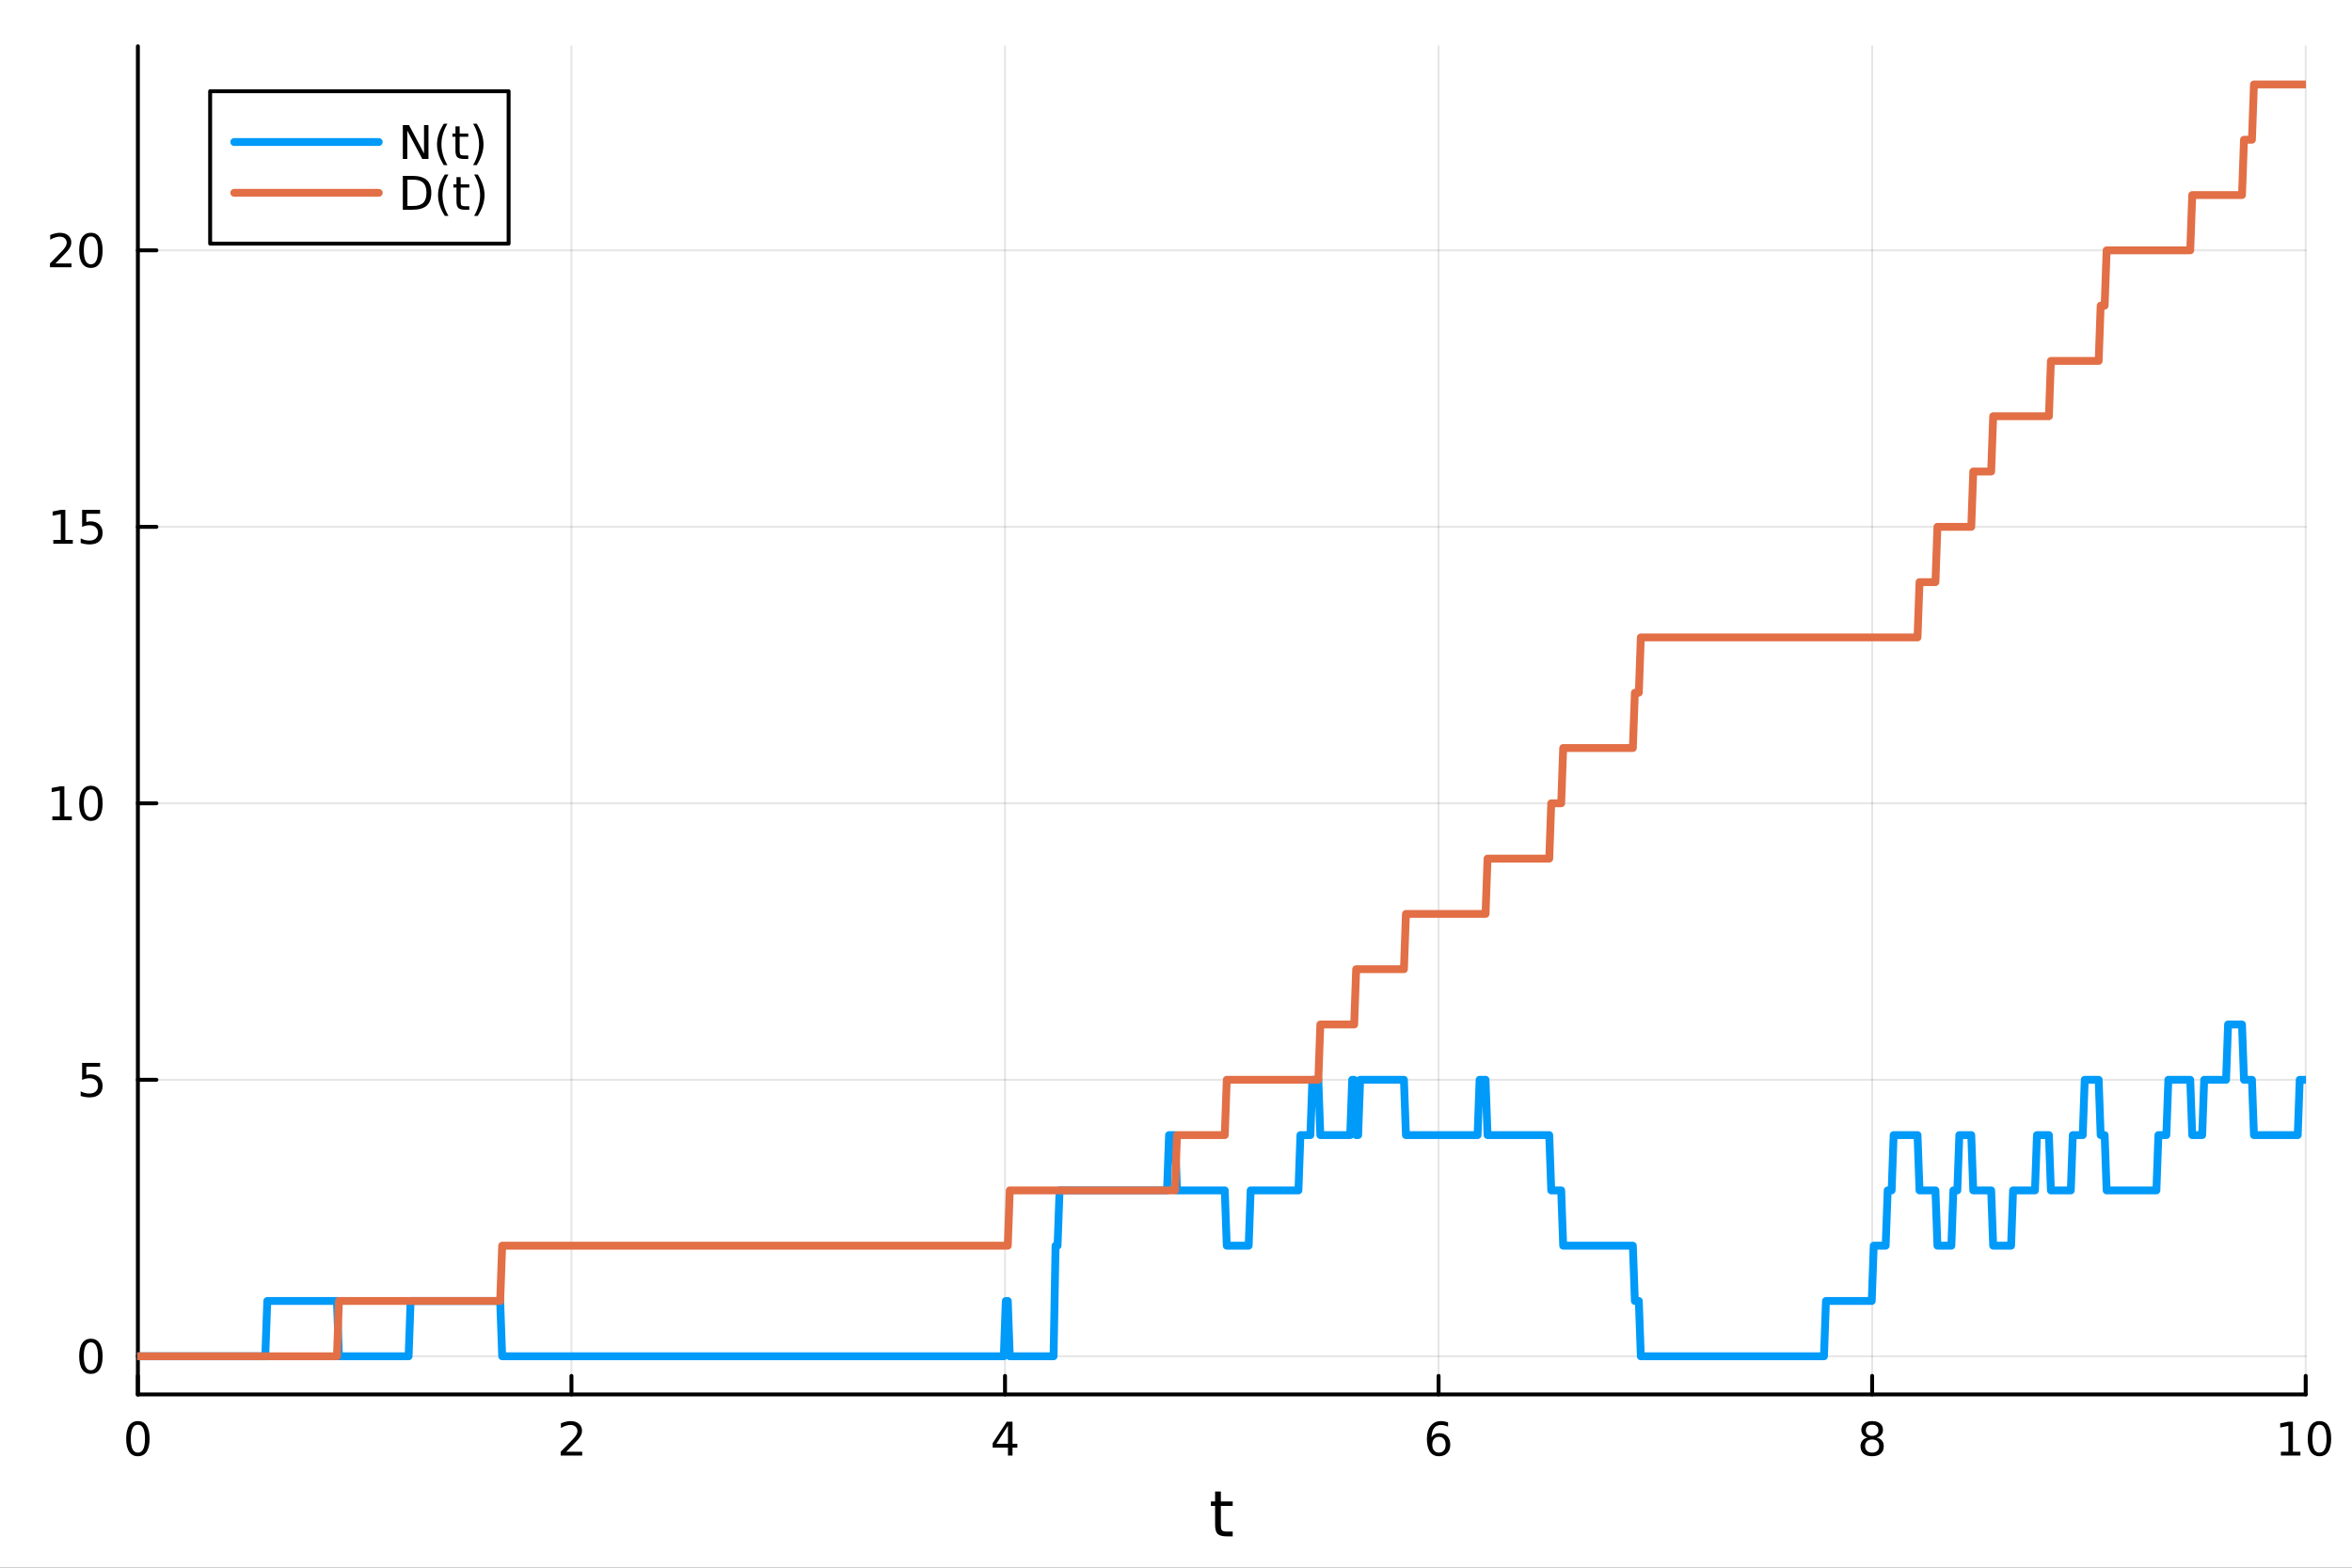 <?xml version="1.0" encoding="utf-8"?>
<svg xmlns="http://www.w3.org/2000/svg" xmlns:xlink="http://www.w3.org/1999/xlink" width="600" height="400" viewBox="0 0 2400 1600">
<rect x="0" y="0" width="2400" height="1600" fill="#333333" stroke="none"/>
<defs>
  <clipPath id="clip580">
    <rect x="0" y="0" width="2400" height="1600"/>
  </clipPath>
</defs>
<path clip-path="url(#clip580)" d="M0 1600 L2400 1600 L2400 0 L0 0  Z" fill="#ffffff" fill-rule="evenodd" fill-opacity="1"/>
<defs>
  <clipPath id="clip581">
    <rect x="480" y="0" width="1681" height="1600"/>
  </clipPath>
</defs>
<path clip-path="url(#clip580)" d="M140.696 1423.18 L2352.76 1423.18 L2352.76 47.244 L140.696 47.244  Z" fill="#ffffff" fill-rule="evenodd" fill-opacity="1"/>
<defs>
  <clipPath id="clip582">
    <rect x="140" y="47" width="2213" height="1377"/>
  </clipPath>
</defs>
<polyline clip-path="url(#clip582)" style="stroke:#000000; stroke-linecap:round; stroke-linejoin:round; stroke-width:2; stroke-opacity:0.1; fill:none" points="140.696,1423.18 140.696,47.244 "/>
<polyline clip-path="url(#clip582)" style="stroke:#000000; stroke-linecap:round; stroke-linejoin:round; stroke-width:2; stroke-opacity:0.1; fill:none" points="583.108,1423.18 583.108,47.244 "/>
<polyline clip-path="url(#clip582)" style="stroke:#000000; stroke-linecap:round; stroke-linejoin:round; stroke-width:2; stroke-opacity:0.1; fill:none" points="1025.52,1423.18 1025.52,47.244 "/>
<polyline clip-path="url(#clip582)" style="stroke:#000000; stroke-linecap:round; stroke-linejoin:round; stroke-width:2; stroke-opacity:0.1; fill:none" points="1467.93,1423.18 1467.93,47.244 "/>
<polyline clip-path="url(#clip582)" style="stroke:#000000; stroke-linecap:round; stroke-linejoin:round; stroke-width:2; stroke-opacity:0.1; fill:none" points="1910.34,1423.18 1910.34,47.244 "/>
<polyline clip-path="url(#clip582)" style="stroke:#000000; stroke-linecap:round; stroke-linejoin:round; stroke-width:2; stroke-opacity:0.1; fill:none" points="2352.76,1423.18 2352.76,47.244 "/>
<polyline clip-path="url(#clip582)" style="stroke:#000000; stroke-linecap:round; stroke-linejoin:round; stroke-width:2; stroke-opacity:0.1; fill:none" points="140.696,1384.24 2352.76,1384.24 "/>
<polyline clip-path="url(#clip582)" style="stroke:#000000; stroke-linecap:round; stroke-linejoin:round; stroke-width:2; stroke-opacity:0.1; fill:none" points="140.696,1102.05 2352.76,1102.05 "/>
<polyline clip-path="url(#clip582)" style="stroke:#000000; stroke-linecap:round; stroke-linejoin:round; stroke-width:2; stroke-opacity:0.1; fill:none" points="140.696,819.868 2352.76,819.868 "/>
<polyline clip-path="url(#clip582)" style="stroke:#000000; stroke-linecap:round; stroke-linejoin:round; stroke-width:2; stroke-opacity:0.1; fill:none" points="140.696,537.682 2352.76,537.682 "/>
<polyline clip-path="url(#clip582)" style="stroke:#000000; stroke-linecap:round; stroke-linejoin:round; stroke-width:2; stroke-opacity:0.1; fill:none" points="140.696,255.497 2352.76,255.497 "/>
<polyline clip-path="url(#clip580)" style="stroke:#000000; stroke-linecap:round; stroke-linejoin:round; stroke-width:4; stroke-opacity:1; fill:none" points="140.696,1423.18 2352.76,1423.18 "/>
<polyline clip-path="url(#clip580)" style="stroke:#000000; stroke-linecap:round; stroke-linejoin:round; stroke-width:4; stroke-opacity:1; fill:none" points="140.696,1423.18 140.696,1404.28 "/>
<polyline clip-path="url(#clip580)" style="stroke:#000000; stroke-linecap:round; stroke-linejoin:round; stroke-width:4; stroke-opacity:1; fill:none" points="583.108,1423.18 583.108,1404.28 "/>
<polyline clip-path="url(#clip580)" style="stroke:#000000; stroke-linecap:round; stroke-linejoin:round; stroke-width:4; stroke-opacity:1; fill:none" points="1025.52,1423.18 1025.52,1404.28 "/>
<polyline clip-path="url(#clip580)" style="stroke:#000000; stroke-linecap:round; stroke-linejoin:round; stroke-width:4; stroke-opacity:1; fill:none" points="1467.93,1423.18 1467.93,1404.28 "/>
<polyline clip-path="url(#clip580)" style="stroke:#000000; stroke-linecap:round; stroke-linejoin:round; stroke-width:4; stroke-opacity:1; fill:none" points="1910.34,1423.18 1910.34,1404.28 "/>
<polyline clip-path="url(#clip580)" style="stroke:#000000; stroke-linecap:round; stroke-linejoin:round; stroke-width:4; stroke-opacity:1; fill:none" points="2352.76,1423.18 2352.76,1404.28 "/>
<path clip-path="url(#clip580)" d="M140.696 1454.1 Q137.084 1454.1 135.256 1457.66 Q133.45 1461.2 133.45 1468.33 Q133.45 1475.44 135.256 1479.01 Q137.084 1482.55 140.696 1482.55 Q144.33 1482.55 146.135 1479.01 Q147.964 1475.44 147.964 1468.33 Q147.964 1461.2 146.135 1457.66 Q144.33 1454.1 140.696 1454.1 M140.696 1450.39 Q146.506 1450.39 149.561 1455 Q152.64 1459.58 152.64 1468.33 Q152.64 1477.06 149.561 1481.67 Q146.506 1486.25 140.696 1486.25 Q134.885 1486.25 131.807 1481.67 Q128.751 1477.06 128.751 1468.33 Q128.751 1459.58 131.807 1455 Q134.885 1450.39 140.696 1450.39 Z" fill="#000000" fill-rule="nonzero" fill-opacity="1" /><path clip-path="url(#clip580)" d="M577.76 1481.64 L594.08 1481.64 L594.08 1485.58 L572.135 1485.58 L572.135 1481.64 Q574.797 1478.89 579.381 1474.26 Q583.987 1469.61 585.168 1468.27 Q587.413 1465.74 588.293 1464.01 Q589.196 1462.25 589.196 1460.56 Q589.196 1457.8 587.251 1456.07 Q585.33 1454.33 582.228 1454.33 Q580.029 1454.33 577.575 1455.09 Q575.145 1455.86 572.367 1457.41 L572.367 1452.69 Q575.191 1451.55 577.645 1450.97 Q580.098 1450.39 582.135 1450.39 Q587.506 1450.39 590.7 1453.08 Q593.895 1455.77 593.895 1460.26 Q593.895 1462.39 593.084 1464.31 Q592.297 1466.2 590.191 1468.8 Q589.612 1469.47 586.51 1472.69 Q583.409 1475.88 577.76 1481.64 Z" fill="#000000" fill-rule="nonzero" fill-opacity="1" /><path clip-path="url(#clip580)" d="M1028.53 1455.09 L1016.72 1473.54 L1028.53 1473.54 L1028.53 1455.09 M1027.3 1451.02 L1033.18 1451.02 L1033.18 1473.54 L1038.11 1473.54 L1038.11 1477.43 L1033.18 1477.43 L1033.18 1485.58 L1028.53 1485.58 L1028.53 1477.43 L1012.93 1477.43 L1012.93 1472.92 L1027.3 1451.02 Z" fill="#000000" fill-rule="nonzero" fill-opacity="1" /><path clip-path="url(#clip580)" d="M1468.34 1466.44 Q1465.19 1466.44 1463.34 1468.59 Q1461.51 1470.74 1461.51 1474.49 Q1461.51 1478.22 1463.34 1480.39 Q1465.19 1482.55 1468.34 1482.55 Q1471.48 1482.55 1473.31 1480.39 Q1475.17 1478.22 1475.17 1474.49 Q1475.17 1470.74 1473.31 1468.59 Q1471.48 1466.44 1468.34 1466.44 M1477.62 1451.78 L1477.62 1456.04 Q1475.86 1455.21 1474.05 1454.77 Q1472.27 1454.33 1470.51 1454.33 Q1465.88 1454.33 1463.43 1457.45 Q1461 1460.58 1460.65 1466.9 Q1462.02 1464.89 1464.08 1463.82 Q1466.14 1462.73 1468.61 1462.73 Q1473.82 1462.73 1476.83 1465.9 Q1479.86 1469.05 1479.86 1474.49 Q1479.86 1479.82 1476.72 1483.03 Q1473.57 1486.25 1468.34 1486.25 Q1462.34 1486.25 1459.17 1481.67 Q1456 1477.06 1456 1468.33 Q1456 1460.14 1459.89 1455.28 Q1463.78 1450.39 1470.33 1450.39 Q1472.09 1450.39 1473.87 1450.74 Q1475.67 1451.09 1477.62 1451.78 Z" fill="#000000" fill-rule="nonzero" fill-opacity="1" /><path clip-path="url(#clip580)" d="M1910.34 1469.17 Q1907.01 1469.17 1905.09 1470.95 Q1903.19 1472.73 1903.19 1475.86 Q1903.19 1478.98 1905.09 1480.77 Q1907.01 1482.55 1910.34 1482.55 Q1913.68 1482.55 1915.6 1480.77 Q1917.52 1478.96 1917.52 1475.86 Q1917.52 1472.73 1915.6 1470.95 Q1913.7 1469.17 1910.34 1469.17 M1905.67 1467.18 Q1902.66 1466.44 1900.97 1464.38 Q1899.3 1462.32 1899.3 1459.35 Q1899.3 1455.21 1902.24 1452.8 Q1905.2 1450.39 1910.34 1450.39 Q1915.51 1450.39 1918.45 1452.8 Q1921.39 1455.21 1921.39 1459.35 Q1921.39 1462.32 1919.7 1464.38 Q1918.03 1466.44 1915.04 1467.18 Q1918.42 1467.96 1920.3 1470.26 Q1922.2 1472.55 1922.2 1475.86 Q1922.2 1480.88 1919.12 1483.57 Q1916.06 1486.25 1910.34 1486.25 Q1904.63 1486.25 1901.55 1483.57 Q1898.49 1480.88 1898.49 1475.86 Q1898.49 1472.55 1900.39 1470.26 Q1902.29 1467.96 1905.67 1467.18 M1903.95 1459.79 Q1903.95 1462.48 1905.62 1463.98 Q1907.31 1465.49 1910.34 1465.49 Q1913.35 1465.49 1915.04 1463.98 Q1916.76 1462.48 1916.76 1459.79 Q1916.76 1457.11 1915.04 1455.6 Q1913.35 1454.1 1910.34 1454.1 Q1907.31 1454.1 1905.62 1455.6 Q1903.95 1457.11 1903.95 1459.79 Z" fill="#000000" fill-rule="nonzero" fill-opacity="1" /><path clip-path="url(#clip580)" d="M2327.44 1481.64 L2335.08 1481.64 L2335.08 1455.28 L2326.77 1456.95 L2326.77 1452.69 L2335.04 1451.02 L2339.71 1451.02 L2339.71 1481.64 L2347.35 1481.64 L2347.35 1485.58 L2327.44 1485.58 L2327.44 1481.64 Z" fill="#000000" fill-rule="nonzero" fill-opacity="1" /><path clip-path="url(#clip580)" d="M2366.8 1454.1 Q2363.18 1454.1 2361.36 1457.66 Q2359.55 1461.2 2359.55 1468.33 Q2359.55 1475.44 2361.36 1479.01 Q2363.18 1482.55 2366.8 1482.55 Q2370.43 1482.55 2372.23 1479.01 Q2374.06 1475.44 2374.06 1468.33 Q2374.06 1461.2 2372.23 1457.66 Q2370.43 1454.1 2366.8 1454.1 M2366.8 1450.39 Q2372.61 1450.39 2375.66 1455 Q2378.74 1459.58 2378.74 1468.33 Q2378.74 1477.06 2375.66 1481.67 Q2372.61 1486.25 2366.8 1486.25 Q2360.99 1486.25 2357.91 1481.67 Q2354.85 1477.06 2354.85 1468.33 Q2354.85 1459.58 2357.91 1455 Q2360.99 1450.39 2366.8 1450.39 Z" fill="#000000" fill-rule="nonzero" fill-opacity="1" /><path clip-path="url(#clip580)" d="M1245.79 1522.27 L1245.79 1532.4 L1257.85 1532.4 L1257.85 1536.95 L1245.79 1536.95 L1245.79 1556.3 Q1245.79 1560.66 1246.96 1561.9 Q1248.17 1563.14 1251.83 1563.14 L1257.85 1563.14 L1257.85 1568.04 L1251.83 1568.04 Q1245.05 1568.04 1242.48 1565.53 Q1239.9 1562.98 1239.9 1556.3 L1239.9 1536.95 L1235.6 1536.95 L1235.6 1532.4 L1239.9 1532.4 L1239.9 1522.27 L1245.79 1522.27 Z" fill="#000000" fill-rule="nonzero" fill-opacity="1" /><polyline clip-path="url(#clip580)" style="stroke:#000000; stroke-linecap:round; stroke-linejoin:round; stroke-width:4; stroke-opacity:1; fill:none" points="140.696,1423.18 140.696,47.244 "/>
<polyline clip-path="url(#clip580)" style="stroke:#000000; stroke-linecap:round; stroke-linejoin:round; stroke-width:4; stroke-opacity:1; fill:none" points="140.696,1384.24 159.593,1384.24 "/>
<polyline clip-path="url(#clip580)" style="stroke:#000000; stroke-linecap:round; stroke-linejoin:round; stroke-width:4; stroke-opacity:1; fill:none" points="140.696,1102.05 159.593,1102.05 "/>
<polyline clip-path="url(#clip580)" style="stroke:#000000; stroke-linecap:round; stroke-linejoin:round; stroke-width:4; stroke-opacity:1; fill:none" points="140.696,819.868 159.593,819.868 "/>
<polyline clip-path="url(#clip580)" style="stroke:#000000; stroke-linecap:round; stroke-linejoin:round; stroke-width:4; stroke-opacity:1; fill:none" points="140.696,537.682 159.593,537.682 "/>
<polyline clip-path="url(#clip580)" style="stroke:#000000; stroke-linecap:round; stroke-linejoin:round; stroke-width:4; stroke-opacity:1; fill:none" points="140.696,255.497 159.593,255.497 "/>
<path clip-path="url(#clip580)" d="M92.751 1370.04 Q89.14 1370.04 87.311 1373.6 Q85.506 1377.14 85.506 1384.27 Q85.506 1391.38 87.311 1394.94 Q89.14 1398.49 92.751 1398.49 Q96.385 1398.49 98.191 1394.94 Q100.02 1391.38 100.02 1384.27 Q100.02 1377.14 98.191 1373.6 Q96.385 1370.04 92.751 1370.04 M92.751 1366.33 Q98.561 1366.33 101.617 1370.94 Q104.696 1375.52 104.696 1384.27 Q104.696 1393 101.617 1397.61 Q98.561 1402.19 92.751 1402.19 Q86.941 1402.19 83.862 1397.61 Q80.807 1393 80.807 1384.27 Q80.807 1375.52 83.862 1370.94 Q86.941 1366.33 92.751 1366.33 Z" fill="#000000" fill-rule="nonzero" fill-opacity="1" /><path clip-path="url(#clip580)" d="M83.793 1084.77 L102.149 1084.77 L102.149 1088.71 L88.075 1088.71 L88.075 1097.18 Q89.094 1096.83 90.112 1096.67 Q91.131 1096.49 92.149 1096.49 Q97.936 1096.49 101.316 1099.66 Q104.696 1102.83 104.696 1108.25 Q104.696 1113.82 101.223 1116.93 Q97.751 1120 91.432 1120 Q89.256 1120 86.987 1119.63 Q84.742 1119.26 82.335 1118.52 L82.335 1113.82 Q84.418 1114.96 86.64 1115.51 Q88.862 1116.07 91.339 1116.07 Q95.344 1116.07 97.682 1113.96 Q100.02 1111.86 100.02 1108.25 Q100.02 1104.63 97.682 1102.53 Q95.344 1100.42 91.339 1100.42 Q89.464 1100.42 87.589 1100.84 Q85.737 1101.25 83.793 1102.13 L83.793 1084.77 Z" fill="#000000" fill-rule="nonzero" fill-opacity="1" /><path clip-path="url(#clip580)" d="M53.4 833.212 L61.038 833.212 L61.038 806.847 L52.728 808.513 L52.728 804.254 L60.992 802.588 L65.668 802.588 L65.668 833.212 L73.307 833.212 L73.307 837.148 L53.4 837.148 L53.4 833.212 Z" fill="#000000" fill-rule="nonzero" fill-opacity="1" /><path clip-path="url(#clip580)" d="M92.751 805.666 Q89.14 805.666 87.311 809.231 Q85.506 812.773 85.506 819.902 Q85.506 827.009 87.311 830.574 Q89.14 834.115 92.751 834.115 Q96.385 834.115 98.191 830.574 Q100.02 827.009 100.02 819.902 Q100.02 812.773 98.191 809.231 Q96.385 805.666 92.751 805.666 M92.751 801.963 Q98.561 801.963 101.617 806.569 Q104.696 811.152 104.696 819.902 Q104.696 828.629 101.617 833.236 Q98.561 837.819 92.751 837.819 Q86.941 837.819 83.862 833.236 Q80.807 828.629 80.807 819.902 Q80.807 811.152 83.862 806.569 Q86.941 801.963 92.751 801.963 Z" fill="#000000" fill-rule="nonzero" fill-opacity="1" /><path clip-path="url(#clip580)" d="M54.395 551.027 L62.034 551.027 L62.034 524.661 L53.724 526.328 L53.724 522.069 L61.987 520.402 L66.663 520.402 L66.663 551.027 L74.302 551.027 L74.302 554.962 L54.395 554.962 L54.395 551.027 Z" fill="#000000" fill-rule="nonzero" fill-opacity="1" /><path clip-path="url(#clip580)" d="M83.793 520.402 L102.149 520.402 L102.149 524.337 L88.075 524.337 L88.075 532.81 Q89.094 532.462 90.112 532.3 Q91.131 532.115 92.149 532.115 Q97.936 532.115 101.316 535.286 Q104.696 538.458 104.696 543.874 Q104.696 549.453 101.223 552.555 Q97.751 555.634 91.432 555.634 Q89.256 555.634 86.987 555.263 Q84.742 554.893 82.335 554.152 L82.335 549.453 Q84.418 550.587 86.64 551.143 Q88.862 551.698 91.339 551.698 Q95.344 551.698 97.682 549.592 Q100.02 547.485 100.02 543.874 Q100.02 540.263 97.682 538.157 Q95.344 536.05 91.339 536.05 Q89.464 536.05 87.589 536.467 Q85.737 536.884 83.793 537.763 L83.793 520.402 Z" fill="#000000" fill-rule="nonzero" fill-opacity="1" /><path clip-path="url(#clip580)" d="M56.617 268.842 L72.936 268.842 L72.936 272.777 L50.992 272.777 L50.992 268.842 Q53.654 266.087 58.237 261.457 Q62.844 256.805 64.025 255.462 Q66.27 252.939 67.149 251.203 Q68.052 249.444 68.052 247.754 Q68.052 244.999 66.108 243.263 Q64.186 241.527 61.085 241.527 Q58.886 241.527 56.432 242.291 Q54.001 243.055 51.224 244.606 L51.224 239.884 Q54.048 238.749 56.501 238.171 Q58.955 237.592 60.992 237.592 Q66.362 237.592 69.557 240.277 Q72.751 242.962 72.751 247.453 Q72.751 249.583 71.941 251.504 Q71.154 253.402 69.048 255.995 Q68.469 256.666 65.367 259.883 Q62.265 263.078 56.617 268.842 Z" fill="#000000" fill-rule="nonzero" fill-opacity="1" /><path clip-path="url(#clip580)" d="M92.751 241.296 Q89.14 241.296 87.311 244.86 Q85.506 248.402 85.506 255.532 Q85.506 262.638 87.311 266.203 Q89.14 269.744 92.751 269.744 Q96.385 269.744 98.191 266.203 Q100.02 262.638 100.02 255.532 Q100.02 248.402 98.191 244.86 Q96.385 241.296 92.751 241.296 M92.751 237.592 Q98.561 237.592 101.617 242.198 Q104.696 246.782 104.696 255.532 Q104.696 264.258 101.617 268.865 Q98.561 273.448 92.751 273.448 Q86.941 273.448 83.862 268.865 Q80.807 264.258 80.807 255.532 Q80.807 246.782 83.862 242.198 Q86.941 237.592 92.751 237.592 Z" fill="#000000" fill-rule="nonzero" fill-opacity="1" /><polyline clip-path="url(#clip582)" style="stroke:#009af9; stroke-linecap:round; stroke-linejoin:round; stroke-width:8; stroke-opacity:1; fill:none" points="140.696,1384.24 142.727,1384.24 144.758,1384.24 146.789,1384.24 148.821,1384.24 150.852,1384.24 152.883,1384.24 154.914,1384.24 156.946,1384.24 158.977,1384.24 161.008,1384.24 163.04,1384.24 165.071,1384.24 167.102,1384.24 169.133,1384.24 171.165,1384.24 173.196,1384.24 175.227,1384.24 177.259,1384.24 179.29,1384.24 181.321,1384.24 183.352,1384.24 185.384,1384.24 187.415,1384.24 189.446,1384.24 191.477,1384.24 193.509,1384.24 195.54,1384.24 197.571,1384.24 199.603,1384.24 201.634,1384.24 203.665,1384.24 205.696,1384.24 207.728,1384.24 209.759,1384.24 211.79,1384.24 213.822,1384.24 215.853,1384.24 217.884,1384.24 219.915,1384.24 221.947,1384.24 223.978,1384.24 226.009,1384.24 228.04,1384.24 230.072,1384.24 232.103,1384.24 234.134,1384.24 236.166,1384.24 238.197,1384.24 240.228,1384.24 242.259,1384.24 244.291,1384.24 246.322,1384.24 248.353,1384.24 250.384,1384.24 252.416,1384.24 254.447,1384.24 256.478,1384.24 258.51,1384.24 260.541,1384.24 262.572,1384.24 264.603,1384.24 266.635,1384.24 268.666,1384.24 270.697,1384.24 272.729,1327.8 274.76,1327.8 276.791,1327.8 278.822,1327.8 280.854,1327.8 282.885,1327.8 284.916,1327.8 286.947,1327.8 288.979,1327.8 291.01,1327.8 293.041,1327.8 295.073,1327.8 297.104,1327.8 299.135,1327.8 301.166,1327.8 303.198,1327.8 305.229,1327.8 307.26,1327.8 309.292,1327.8 311.323,1327.8 313.354,1327.8 315.385,1327.8 317.417,1327.8 319.448,1327.8 321.479,1327.8 323.51,1327.8 325.542,1327.8 327.573,1327.8 329.604,1327.8 331.636,1327.8 333.667,1327.8 335.698,1327.8 337.729,1327.8 339.761,1327.8 341.792,1327.8 343.823,1327.8 345.854,1384.24 347.886,1384.24 349.917,1384.24 351.948,1384.24 353.98,1384.24 356.011,1384.24 358.042,1384.24 360.073,1384.24 362.105,1384.24 364.136,1384.24 366.167,1384.24 368.199,1384.24 370.23,1384.24 372.261,1384.24 374.292,1384.24 376.324,1384.24 378.355,1384.24 380.386,1384.24 382.417,1384.24 384.449,1384.24 386.48,1384.24 388.511,1384.24 390.543,1384.24 392.574,1384.24 394.605,1384.24 396.636,1384.24 398.668,1384.24 400.699,1384.24 402.73,1384.24 404.762,1384.24 406.793,1384.24 408.824,1384.24 410.855,1384.24 412.887,1384.24 414.918,1384.24 416.949,1384.24 418.98,1327.8 421.012,1327.8 423.043,1327.8 425.074,1327.8 427.106,1327.8 429.137,1327.8 431.168,1327.8 433.199,1327.8 435.231,1327.8 437.262,1327.8 439.293,1327.8 441.324,1327.8 443.356,1327.8 445.387,1327.8 447.418,1327.8 449.45,1327.8 451.481,1327.8 453.512,1327.8 455.543,1327.8 457.575,1327.8 459.606,1327.8 461.637,1327.8 463.669,1327.8 465.7,1327.8 467.731,1327.8 469.762,1327.8 471.794,1327.8 473.825,1327.8 475.856,1327.8 477.887,1327.8 479.919,1327.8 481.95,1327.8 483.981,1327.8 486.013,1327.8 488.044,1327.8 490.075,1327.8 492.106,1327.8 494.138,1327.8 496.169,1327.8 498.2,1327.8 500.232,1327.8 502.263,1327.8 504.294,1327.8 506.325,1327.8 508.357,1327.8 510.388,1327.8 512.419,1384.24 514.45,1384.24 516.482,1384.24 518.513,1384.24 520.544,1384.24 522.576,1384.24 524.607,1384.24 526.638,1384.24 528.669,1384.24 530.701,1384.24 532.732,1384.24 534.763,1384.24 536.795,1384.24 538.826,1384.24 540.857,1384.24 542.888,1384.24 544.92,1384.24 546.951,1384.24 548.982,1384.24 551.013,1384.24 553.045,1384.24 555.076,1384.24 557.107,1384.24 559.139,1384.24 561.17,1384.24 563.201,1384.24 565.232,1384.24 567.264,1384.24 569.295,1384.24 571.326,1384.24 573.357,1384.24 575.389,1384.24 577.42,1384.24 579.451,1384.24 581.483,1384.24 583.514,1384.24 585.545,1384.24 587.576,1384.24 589.608,1384.24 591.639,1384.24 593.67,1384.24 595.702,1384.24 597.733,1384.24 599.764,1384.24 601.795,1384.24 603.827,1384.24 605.858,1384.24 607.889,1384.24 609.92,1384.24 611.952,1384.24 613.983,1384.24 616.014,1384.24 618.046,1384.24 620.077,1384.24 622.108,1384.24 624.139,1384.24 626.171,1384.24 628.202,1384.24 630.233,1384.24 632.265,1384.24 634.296,1384.24 636.327,1384.24 638.358,1384.24 640.39,1384.24 642.421,1384.24 644.452,1384.24 646.483,1384.24 648.515,1384.24 650.546,1384.24 652.577,1384.24 654.609,1384.24 656.64,1384.24 658.671,1384.24 660.702,1384.24 662.734,1384.24 664.765,1384.24 666.796,1384.24 668.827,1384.24 670.859,1384.24 672.89,1384.24 674.921,1384.24 676.953,1384.24 678.984,1384.24 681.015,1384.24 683.046,1384.24 685.078,1384.24 687.109,1384.24 689.14,1384.24 691.172,1384.24 693.203,1384.24 695.234,1384.24 697.265,1384.24 699.297,1384.24 701.328,1384.24 703.359,1384.24 705.39,1384.24 707.422,1384.24 709.453,1384.24 711.484,1384.24 713.516,1384.24 715.547,1384.24 717.578,1384.24 719.609,1384.24 721.641,1384.24 723.672,1384.24 725.703,1384.24 727.735,1384.24 729.766,1384.24 731.797,1384.24 733.828,1384.24 735.86,1384.24 737.891,1384.24 739.922,1384.24 741.953,1384.24 743.985,1384.24 746.016,1384.24 748.047,1384.24 750.079,1384.24 752.11,1384.24 754.141,1384.24 756.172,1384.24 758.204,1384.24 760.235,1384.24 762.266,1384.24 764.297,1384.24 766.329,1384.24 768.36,1384.24 770.391,1384.24 772.423,1384.24 774.454,1384.24 776.485,1384.24 778.516,1384.24 780.548,1384.24 782.579,1384.24 784.61,1384.24 786.642,1384.24 788.673,1384.24 790.704,1384.24 792.735,1384.24 794.767,1384.24 796.798,1384.24 798.829,1384.24 800.86,1384.24 802.892,1384.24 804.923,1384.24 806.954,1384.24 808.986,1384.24 811.017,1384.24 813.048,1384.24 815.079,1384.24 817.111,1384.24 819.142,1384.24 821.173,1384.24 823.205,1384.24 825.236,1384.24 827.267,1384.24 829.298,1384.24 831.33,1384.24 833.361,1384.24 835.392,1384.24 837.423,1384.24 839.455,1384.24 841.486,1384.24 843.517,1384.24 845.549,1384.24 847.58,1384.24 849.611,1384.24 851.642,1384.24 853.674,1384.24 855.705,1384.24 857.736,1384.24 859.768,1384.24 861.799,1384.24 863.83,1384.24 865.861,1384.24 867.893,1384.24 869.924,1384.24 871.955,1384.24 873.986,1384.24 876.018,1384.24 878.049,1384.24 880.08,1384.24 882.112,1384.24 884.143,1384.24 886.174,1384.24 888.205,1384.24 890.237,1384.24 892.268,1384.24 894.299,1384.24 896.33,1384.24 898.362,1384.24 900.393,1384.24 902.424,1384.24 904.456,1384.24 906.487,1384.24 908.518,1384.24 910.549,1384.24 912.581,1384.24 914.612,1384.24 916.643,1384.24 918.675,1384.24 920.706,1384.24 922.737,1384.24 924.768,1384.24 926.8,1384.24 928.831,1384.24 930.862,1384.24 932.893,1384.24 934.925,1384.24 936.956,1384.24 938.987,1384.24 941.019,1384.24 943.05,1384.24 945.081,1384.24 947.112,1384.24 949.144,1384.24 951.175,1384.24 953.206,1384.24 955.238,1384.24 957.269,1384.24 959.3,1384.24 961.331,1384.24 963.363,1384.24 965.394,1384.24 967.425,1384.24 969.456,1384.24 971.488,1384.24 973.519,1384.24 975.55,1384.24 977.582,1384.24 979.613,1384.24 981.644,1384.24 983.675,1384.24 985.707,1384.24 987.738,1384.24 989.769,1384.24 991.8,1384.24 993.832,1384.24 995.863,1384.24 997.894,1384.24 999.926,1384.24 1001.96,1384.24 1003.99,1384.24 1006.02,1384.24 1008.05,1384.24 1010.08,1384.24 1012.11,1384.24 1014.14,1384.24 1016.18,1384.24 1018.21,1384.24 1020.24,1384.24 1022.27,1384.24 1024.3,1384.24 1026.33,1327.8 1028.36,1327.8 1030.39,1384.24 1032.43,1384.24 1034.46,1384.24 1036.49,1384.24 1038.52,1384.24 1040.55,1384.24 1042.58,1384.24 1044.61,1384.24 1046.64,1384.24 1048.68,1384.24 1050.71,1384.24 1052.74,1384.24 1054.77,1384.24 1056.8,1384.24 1058.83,1384.24 1060.86,1384.24 1062.9,1384.24 1064.93,1384.24 1066.96,1384.24 1068.99,1384.24 1071.02,1384.24 1073.05,1384.24 1075.08,1384.24 1077.11,1271.36 1079.15,1271.36 1081.18,1214.93 1083.21,1214.93 1085.24,1214.93 1087.27,1214.93 1089.3,1214.93 1091.33,1214.93 1093.36,1214.93 1095.4,1214.93 1097.43,1214.93 1099.46,1214.93 1101.49,1214.93 1103.52,1214.93 1105.55,1214.93 1107.58,1214.93 1109.61,1214.93 1111.65,1214.93 1113.68,1214.93 1115.71,1214.93 1117.74,1214.93 1119.77,1214.93 1121.8,1214.93 1123.83,1214.93 1125.86,1214.93 1127.9,1214.93 1129.93,1214.93 1131.96,1214.93 1133.99,1214.93 1136.02,1214.93 1138.05,1214.93 1140.08,1214.93 1142.11,1214.93 1144.15,1214.93 1146.18,1214.93 1148.21,1214.93 1150.24,1214.93 1152.27,1214.93 1154.3,1214.93 1156.33,1214.93 1158.37,1214.93 1160.4,1214.93 1162.43,1214.93 1164.46,1214.93 1166.49,1214.93 1168.52,1214.93 1170.55,1214.93 1172.58,1214.93 1174.62,1214.93 1176.65,1214.93 1178.68,1214.93 1180.71,1214.93 1182.74,1214.93 1184.77,1214.93 1186.8,1214.93 1188.83,1214.93 1190.87,1214.93 1192.9,1158.49 1194.93,1158.49 1196.96,1158.49 1198.99,1158.49 1201.02,1214.93 1203.05,1214.93 1205.08,1214.93 1207.12,1214.93 1209.15,1214.93 1211.18,1214.93 1213.21,1214.93 1215.24,1214.93 1217.27,1214.93 1219.3,1214.93 1221.33,1214.93 1223.37,1214.93 1225.4,1214.93 1227.43,1214.93 1229.46,1214.93 1231.49,1214.93 1233.52,1214.93 1235.55,1214.93 1237.58,1214.93 1239.62,1214.93 1241.65,1214.93 1243.68,1214.93 1245.71,1214.93 1247.74,1214.93 1249.77,1214.93 1251.8,1271.36 1253.84,1271.36 1255.87,1271.36 1257.9,1271.36 1259.93,1271.36 1261.96,1271.36 1263.99,1271.36 1266.02,1271.36 1268.05,1271.36 1270.09,1271.36 1272.12,1271.36 1274.15,1271.36 1276.18,1214.93 1278.21,1214.93 1280.24,1214.93 1282.27,1214.93 1284.3,1214.93 1286.34,1214.93 1288.37,1214.93 1290.4,1214.93 1292.43,1214.93 1294.46,1214.93 1296.49,1214.93 1298.52,1214.93 1300.55,1214.93 1302.59,1214.93 1304.62,1214.93 1306.65,1214.93 1308.68,1214.93 1310.71,1214.93 1312.74,1214.93 1314.77,1214.93 1316.8,1214.93 1318.84,1214.93 1320.87,1214.93 1322.9,1214.93 1324.93,1214.93 1326.96,1158.49 1328.99,1158.49 1331.02,1158.49 1333.05,1158.49 1335.09,1158.49 1337.12,1158.49 1339.15,1102.05 1341.18,1102.05 1343.21,1102.05 1345.24,1102.05 1347.27,1158.49 1349.31,1158.49 1351.34,1158.49 1353.37,1158.49 1355.4,1158.49 1357.43,1158.49 1359.46,1158.49 1361.49,1158.49 1363.52,1158.49 1365.56,1158.49 1367.59,1158.49 1369.62,1158.49 1371.65,1158.49 1373.68,1158.49 1375.71,1158.49 1377.74,1158.49 1379.77,1102.05 1381.81,1102.05 1383.84,1158.49 1385.87,1158.49 1387.9,1102.05 1389.93,1102.05 1391.96,1102.05 1393.99,1102.05 1396.02,1102.05 1398.06,1102.05 1400.09,1102.05 1402.12,1102.05 1404.15,1102.05 1406.18,1102.05 1408.21,1102.05 1410.24,1102.05 1412.27,1102.05 1414.31,1102.05 1416.34,1102.05 1418.37,1102.05 1420.4,1102.05 1422.43,1102.05 1424.46,1102.05 1426.49,1102.05 1428.52,1102.05 1430.56,1102.05 1432.59,1102.05 1434.62,1158.49 1436.65,1158.49 1438.68,1158.49 1440.71,1158.49 1442.74,1158.49 1444.78,1158.49 1446.81,1158.49 1448.84,1158.49 1450.87,1158.49 1452.9,1158.49 1454.93,1158.49 1456.96,1158.49 1458.99,1158.49 1461.03,1158.49 1463.06,1158.49 1465.09,1158.49 1467.12,1158.49 1469.15,1158.49 1471.18,1158.49 1473.21,1158.49 1475.24,1158.49 1477.28,1158.49 1479.31,1158.49 1481.34,1158.49 1483.37,1158.49 1485.4,1158.49 1487.43,1158.49 1489.46,1158.49 1491.49,1158.49 1493.53,1158.49 1495.56,1158.49 1497.59,1158.49 1499.62,1158.49 1501.65,1158.49 1503.68,1158.49 1505.71,1158.49 1507.74,1158.49 1509.78,1102.05 1511.81,1102.05 1513.84,1102.05 1515.87,1102.05 1517.9,1158.49 1519.93,1158.49 1521.96,1158.49 1523.99,1158.49 1526.03,1158.49 1528.06,1158.49 1530.09,1158.49 1532.12,1158.49 1534.15,1158.49 1536.18,1158.49 1538.21,1158.49 1540.25,1158.49 1542.28,1158.49 1544.31,1158.49 1546.34,1158.49 1548.37,1158.49 1550.4,1158.49 1552.43,1158.49 1554.46,1158.49 1556.5,1158.49 1558.53,1158.49 1560.56,1158.49 1562.59,1158.49 1564.62,1158.49 1566.65,1158.49 1568.68,1158.49 1570.71,1158.49 1572.75,1158.49 1574.78,1158.49 1576.81,1158.49 1578.84,1158.49 1580.87,1158.49 1582.9,1214.93 1584.93,1214.93 1586.96,1214.93 1589,1214.93 1591.03,1214.93 1593.06,1214.93 1595.09,1271.36 1597.12,1271.36 1599.15,1271.36 1601.18,1271.36 1603.21,1271.36 1605.25,1271.36 1607.28,1271.36 1609.31,1271.36 1611.34,1271.36 1613.37,1271.36 1615.4,1271.36 1617.43,1271.36 1619.47,1271.36 1621.5,1271.36 1623.53,1271.36 1625.56,1271.36 1627.59,1271.36 1629.62,1271.36 1631.65,1271.36 1633.68,1271.36 1635.72,1271.36 1637.75,1271.36 1639.78,1271.36 1641.81,1271.36 1643.84,1271.36 1645.87,1271.36 1647.9,1271.36 1649.93,1271.36 1651.97,1271.36 1654,1271.36 1656.03,1271.36 1658.06,1271.36 1660.09,1271.36 1662.12,1271.36 1664.15,1271.36 1666.18,1271.36 1668.22,1327.8 1670.25,1327.8 1672.28,1327.8 1674.31,1384.24 1676.34,1384.24 1678.37,1384.24 1680.4,1384.24 1682.43,1384.24 1684.47,1384.24 1686.5,1384.24 1688.53,1384.24 1690.56,1384.24 1692.59,1384.24 1694.62,1384.24 1696.65,1384.24 1698.68,1384.24 1700.72,1384.24 1702.75,1384.24 1704.78,1384.24 1706.81,1384.24 1708.84,1384.24 1710.87,1384.24 1712.9,1384.24 1714.94,1384.24 1716.97,1384.24 1719,1384.24 1721.03,1384.24 1723.06,1384.24 1725.09,1384.24 1727.12,1384.24 1729.15,1384.24 1731.19,1384.24 1733.22,1384.24 1735.25,1384.24 1737.28,1384.24 1739.31,1384.24 1741.34,1384.24 1743.37,1384.24 1745.4,1384.24 1747.44,1384.24 1749.47,1384.24 1751.5,1384.24 1753.53,1384.24 1755.56,1384.24 1757.59,1384.24 1759.62,1384.24 1761.65,1384.24 1763.69,1384.24 1765.72,1384.24 1767.75,1384.24 1769.78,1384.24 1771.81,1384.24 1773.84,1384.24 1775.87,1384.24 1777.9,1384.24 1779.94,1384.24 1781.97,1384.24 1784,1384.24 1786.03,1384.24 1788.06,1384.24 1790.09,1384.24 1792.12,1384.24 1794.15,1384.24 1796.19,1384.24 1798.22,1384.24 1800.25,1384.24 1802.28,1384.24 1804.31,1384.24 1806.34,1384.24 1808.37,1384.24 1810.41,1384.24 1812.44,1384.24 1814.47,1384.24 1816.5,1384.24 1818.53,1384.24 1820.56,1384.24 1822.59,1384.24 1824.62,1384.24 1826.66,1384.24 1828.69,1384.24 1830.72,1384.24 1832.75,1384.24 1834.78,1384.24 1836.81,1384.24 1838.84,1384.24 1840.87,1384.24 1842.91,1384.24 1844.94,1384.24 1846.97,1384.24 1849,1384.24 1851.03,1384.24 1853.06,1384.24 1855.09,1384.24 1857.12,1384.24 1859.16,1384.24 1861.19,1384.24 1863.22,1327.8 1865.25,1327.8 1867.28,1327.8 1869.31,1327.8 1871.34,1327.8 1873.37,1327.8 1875.41,1327.8 1877.44,1327.8 1879.47,1327.8 1881.5,1327.8 1883.53,1327.8 1885.56,1327.8 1887.59,1327.8 1889.62,1327.8 1891.66,1327.8 1893.69,1327.8 1895.72,1327.8 1897.75,1327.8 1899.78,1327.8 1901.81,1327.8 1903.84,1327.8 1905.88,1327.8 1907.91,1327.8 1909.94,1327.8 1911.97,1271.36 1914,1271.36 1916.03,1271.36 1918.06,1271.36 1920.09,1271.36 1922.13,1271.36 1924.16,1271.36 1926.19,1214.93 1928.22,1214.93 1930.25,1214.93 1932.28,1158.49 1934.31,1158.49 1936.34,1158.49 1938.38,1158.49 1940.41,1158.49 1942.44,1158.49 1944.47,1158.49 1946.5,1158.49 1948.53,1158.49 1950.56,1158.49 1952.59,1158.49 1954.63,1158.49 1956.66,1158.49 1958.69,1214.93 1960.72,1214.93 1962.75,1214.93 1964.78,1214.93 1966.81,1214.93 1968.84,1214.93 1970.88,1214.93 1972.91,1214.93 1974.94,1214.93 1976.97,1271.36 1979,1271.36 1981.03,1271.36 1983.06,1271.36 1985.09,1271.36 1987.13,1271.36 1989.16,1271.36 1991.19,1271.36 1993.22,1214.93 1995.25,1214.93 1997.28,1214.93 1999.31,1158.49 2001.35,1158.49 2003.38,1158.49 2005.41,1158.49 2007.44,1158.49 2009.47,1158.49 2011.5,1158.49 2013.53,1214.93 2015.56,1214.93 2017.6,1214.93 2019.63,1214.93 2021.66,1214.93 2023.69,1214.93 2025.72,1214.93 2027.75,1214.93 2029.78,1214.93 2031.81,1214.93 2033.85,1271.36 2035.88,1271.36 2037.91,1271.36 2039.94,1271.36 2041.97,1271.36 2044,1271.36 2046.03,1271.36 2048.06,1271.36 2050.1,1271.36 2052.13,1271.36 2054.16,1214.93 2056.19,1214.93 2058.22,1214.93 2060.25,1214.93 2062.28,1214.93 2064.31,1214.93 2066.35,1214.93 2068.38,1214.93 2070.41,1214.93 2072.44,1214.93 2074.47,1214.93 2076.5,1214.93 2078.53,1158.49 2080.56,1158.49 2082.6,1158.49 2084.63,1158.49 2086.66,1158.49 2088.69,1158.49 2090.72,1158.49 2092.75,1214.93 2094.78,1214.93 2096.82,1214.93 2098.85,1214.93 2100.88,1214.93 2102.91,1214.93 2104.94,1214.93 2106.97,1214.93 2109,1214.93 2111.03,1214.93 2113.07,1214.93 2115.1,1158.49 2117.13,1158.49 2119.16,1158.49 2121.19,1158.49 2123.22,1158.49 2125.25,1158.49 2127.28,1102.05 2129.32,1102.05 2131.35,1102.05 2133.38,1102.05 2135.41,1102.05 2137.44,1102.05 2139.47,1102.05 2141.5,1102.05 2143.53,1158.49 2145.57,1158.49 2147.6,1158.49 2149.63,1214.93 2151.66,1214.93 2153.69,1214.93 2155.72,1214.93 2157.75,1214.93 2159.78,1214.93 2161.82,1214.93 2163.85,1214.93 2165.88,1214.93 2167.91,1214.93 2169.94,1214.93 2171.97,1214.93 2174,1214.93 2176.03,1214.93 2178.07,1214.93 2180.1,1214.93 2182.13,1214.93 2184.16,1214.93 2186.19,1214.93 2188.22,1214.93 2190.25,1214.93 2192.29,1214.93 2194.32,1214.93 2196.35,1214.93 2198.38,1214.93 2200.41,1214.93 2202.44,1158.49 2204.47,1158.49 2206.5,1158.49 2208.54,1158.49 2210.57,1158.49 2212.6,1102.05 2214.63,1102.05 2216.66,1102.05 2218.69,1102.05 2220.72,1102.05 2222.75,1102.05 2224.79,1102.05 2226.82,1102.05 2228.85,1102.05 2230.88,1102.05 2232.91,1102.05 2234.94,1102.05 2236.97,1158.49 2239,1158.49 2241.04,1158.49 2243.07,1158.49 2245.1,1158.49 2247.13,1158.49 2249.16,1102.05 2251.19,1102.05 2253.22,1102.05 2255.25,1102.05 2257.29,1102.05 2259.32,1102.05 2261.35,1102.05 2263.38,1102.05 2265.41,1102.05 2267.44,1102.05 2269.47,1102.05 2271.5,1102.05 2273.54,1045.62 2275.57,1045.62 2277.6,1045.62 2279.63,1045.62 2281.66,1045.62 2283.69,1045.62 2285.72,1045.62 2287.76,1045.62 2289.79,1102.05 2291.82,1102.05 2293.85,1102.05 2295.88,1102.05 2297.91,1102.05 2299.94,1158.49 2301.97,1158.49 2304.01,1158.49 2306.04,1158.49 2308.07,1158.49 2310.1,1158.49 2312.13,1158.49 2314.16,1158.49 2316.19,1158.49 2318.22,1158.49 2320.26,1158.49 2322.29,1158.49 2324.32,1158.49 2326.35,1158.49 2328.38,1158.49 2330.41,1158.49 2332.44,1158.49 2334.47,1158.49 2336.51,1158.49 2338.54,1158.49 2340.57,1158.49 2342.6,1158.49 2344.63,1158.49 2346.66,1102.05 2348.69,1102.05 2350.72,1102.05 2352.76,1102.05 "/>
<polyline clip-path="url(#clip582)" style="stroke:#e26f46; stroke-linecap:round; stroke-linejoin:round; stroke-width:8; stroke-opacity:1; fill:none" points="140.696,1384.24 142.727,1384.24 144.758,1384.24 146.789,1384.24 148.821,1384.24 150.852,1384.24 152.883,1384.24 154.914,1384.24 156.946,1384.24 158.977,1384.24 161.008,1384.24 163.04,1384.24 165.071,1384.24 167.102,1384.24 169.133,1384.24 171.165,1384.24 173.196,1384.24 175.227,1384.24 177.259,1384.24 179.29,1384.24 181.321,1384.24 183.352,1384.24 185.384,1384.24 187.415,1384.24 189.446,1384.24 191.477,1384.24 193.509,1384.24 195.54,1384.24 197.571,1384.24 199.603,1384.24 201.634,1384.24 203.665,1384.24 205.696,1384.24 207.728,1384.24 209.759,1384.24 211.79,1384.24 213.822,1384.24 215.853,1384.24 217.884,1384.24 219.915,1384.24 221.947,1384.24 223.978,1384.24 226.009,1384.24 228.04,1384.24 230.072,1384.24 232.103,1384.24 234.134,1384.24 236.166,1384.24 238.197,1384.24 240.228,1384.24 242.259,1384.24 244.291,1384.24 246.322,1384.24 248.353,1384.24 250.384,1384.24 252.416,1384.24 254.447,1384.24 256.478,1384.24 258.51,1384.24 260.541,1384.24 262.572,1384.24 264.603,1384.24 266.635,1384.24 268.666,1384.24 270.697,1384.24 272.729,1384.24 274.76,1384.24 276.791,1384.24 278.822,1384.24 280.854,1384.24 282.885,1384.24 284.916,1384.24 286.947,1384.24 288.979,1384.24 291.01,1384.24 293.041,1384.24 295.073,1384.24 297.104,1384.24 299.135,1384.24 301.166,1384.24 303.198,1384.24 305.229,1384.24 307.26,1384.24 309.292,1384.24 311.323,1384.24 313.354,1384.24 315.385,1384.24 317.417,1384.24 319.448,1384.24 321.479,1384.24 323.51,1384.24 325.542,1384.24 327.573,1384.24 329.604,1384.24 331.636,1384.24 333.667,1384.24 335.698,1384.24 337.729,1384.24 339.761,1384.24 341.792,1384.24 343.823,1384.24 345.854,1327.8 347.886,1327.8 349.917,1327.8 351.948,1327.8 353.98,1327.8 356.011,1327.8 358.042,1327.8 360.073,1327.8 362.105,1327.8 364.136,1327.8 366.167,1327.8 368.199,1327.8 370.23,1327.8 372.261,1327.8 374.292,1327.8 376.324,1327.8 378.355,1327.8 380.386,1327.8 382.417,1327.8 384.449,1327.8 386.48,1327.8 388.511,1327.8 390.543,1327.8 392.574,1327.8 394.605,1327.8 396.636,1327.8 398.668,1327.8 400.699,1327.8 402.73,1327.8 404.762,1327.8 406.793,1327.8 408.824,1327.8 410.855,1327.8 412.887,1327.8 414.918,1327.8 416.949,1327.8 418.98,1327.8 421.012,1327.8 423.043,1327.8 425.074,1327.8 427.106,1327.8 429.137,1327.8 431.168,1327.8 433.199,1327.8 435.231,1327.8 437.262,1327.8 439.293,1327.8 441.324,1327.8 443.356,1327.8 445.387,1327.8 447.418,1327.8 449.45,1327.8 451.481,1327.8 453.512,1327.8 455.543,1327.8 457.575,1327.8 459.606,1327.8 461.637,1327.8 463.669,1327.8 465.7,1327.8 467.731,1327.8 469.762,1327.8 471.794,1327.8 473.825,1327.8 475.856,1327.8 477.887,1327.8 479.919,1327.8 481.95,1327.8 483.981,1327.8 486.013,1327.8 488.044,1327.8 490.075,1327.8 492.106,1327.8 494.138,1327.8 496.169,1327.8 498.2,1327.8 500.232,1327.8 502.263,1327.8 504.294,1327.8 506.325,1327.8 508.357,1327.8 510.388,1327.8 512.419,1271.36 514.45,1271.36 516.482,1271.36 518.513,1271.36 520.544,1271.36 522.576,1271.36 524.607,1271.36 526.638,1271.36 528.669,1271.36 530.701,1271.36 532.732,1271.36 534.763,1271.36 536.795,1271.36 538.826,1271.36 540.857,1271.36 542.888,1271.36 544.92,1271.36 546.951,1271.36 548.982,1271.36 551.013,1271.36 553.045,1271.36 555.076,1271.36 557.107,1271.36 559.139,1271.36 561.17,1271.36 563.201,1271.36 565.232,1271.36 567.264,1271.36 569.295,1271.36 571.326,1271.36 573.357,1271.36 575.389,1271.36 577.42,1271.36 579.451,1271.36 581.483,1271.36 583.514,1271.36 585.545,1271.36 587.576,1271.36 589.608,1271.36 591.639,1271.36 593.67,1271.36 595.702,1271.36 597.733,1271.36 599.764,1271.36 601.795,1271.36 603.827,1271.36 605.858,1271.36 607.889,1271.36 609.92,1271.36 611.952,1271.36 613.983,1271.36 616.014,1271.36 618.046,1271.36 620.077,1271.36 622.108,1271.36 624.139,1271.36 626.171,1271.36 628.202,1271.36 630.233,1271.36 632.265,1271.36 634.296,1271.36 636.327,1271.36 638.358,1271.36 640.39,1271.36 642.421,1271.36 644.452,1271.36 646.483,1271.36 648.515,1271.36 650.546,1271.36 652.577,1271.36 654.609,1271.36 656.64,1271.36 658.671,1271.36 660.702,1271.36 662.734,1271.36 664.765,1271.36 666.796,1271.36 668.827,1271.36 670.859,1271.36 672.89,1271.36 674.921,1271.36 676.953,1271.36 678.984,1271.36 681.015,1271.36 683.046,1271.36 685.078,1271.36 687.109,1271.36 689.14,1271.36 691.172,1271.36 693.203,1271.36 695.234,1271.36 697.265,1271.36 699.297,1271.36 701.328,1271.36 703.359,1271.36 705.39,1271.36 707.422,1271.36 709.453,1271.36 711.484,1271.36 713.516,1271.36 715.547,1271.36 717.578,1271.36 719.609,1271.36 721.641,1271.36 723.672,1271.36 725.703,1271.36 727.735,1271.36 729.766,1271.36 731.797,1271.36 733.828,1271.36 735.86,1271.36 737.891,1271.36 739.922,1271.36 741.953,1271.36 743.985,1271.36 746.016,1271.36 748.047,1271.36 750.079,1271.36 752.11,1271.36 754.141,1271.36 756.172,1271.36 758.204,1271.36 760.235,1271.36 762.266,1271.36 764.297,1271.36 766.329,1271.36 768.36,1271.36 770.391,1271.36 772.423,1271.36 774.454,1271.36 776.485,1271.36 778.516,1271.36 780.548,1271.36 782.579,1271.36 784.61,1271.36 786.642,1271.36 788.673,1271.36 790.704,1271.36 792.735,1271.36 794.767,1271.36 796.798,1271.36 798.829,1271.36 800.86,1271.36 802.892,1271.36 804.923,1271.36 806.954,1271.36 808.986,1271.36 811.017,1271.36 813.048,1271.36 815.079,1271.36 817.111,1271.36 819.142,1271.36 821.173,1271.36 823.205,1271.36 825.236,1271.36 827.267,1271.36 829.298,1271.36 831.33,1271.36 833.361,1271.36 835.392,1271.36 837.423,1271.36 839.455,1271.36 841.486,1271.36 843.517,1271.36 845.549,1271.36 847.58,1271.36 849.611,1271.36 851.642,1271.36 853.674,1271.36 855.705,1271.36 857.736,1271.36 859.768,1271.36 861.799,1271.36 863.83,1271.36 865.861,1271.36 867.893,1271.36 869.924,1271.36 871.955,1271.36 873.986,1271.36 876.018,1271.36 878.049,1271.36 880.08,1271.36 882.112,1271.36 884.143,1271.36 886.174,1271.36 888.205,1271.36 890.237,1271.36 892.268,1271.36 894.299,1271.36 896.33,1271.36 898.362,1271.36 900.393,1271.36 902.424,1271.36 904.456,1271.36 906.487,1271.36 908.518,1271.36 910.549,1271.36 912.581,1271.36 914.612,1271.36 916.643,1271.36 918.675,1271.36 920.706,1271.36 922.737,1271.36 924.768,1271.36 926.8,1271.36 928.831,1271.36 930.862,1271.36 932.893,1271.36 934.925,1271.36 936.956,1271.36 938.987,1271.36 941.019,1271.36 943.05,1271.36 945.081,1271.36 947.112,1271.36 949.144,1271.36 951.175,1271.36 953.206,1271.36 955.238,1271.36 957.269,1271.36 959.3,1271.36 961.331,1271.36 963.363,1271.36 965.394,1271.36 967.425,1271.36 969.456,1271.36 971.488,1271.36 973.519,1271.36 975.55,1271.36 977.582,1271.36 979.613,1271.36 981.644,1271.36 983.675,1271.36 985.707,1271.36 987.738,1271.36 989.769,1271.36 991.8,1271.36 993.832,1271.36 995.863,1271.36 997.894,1271.36 999.926,1271.36 1001.96,1271.36 1003.99,1271.36 1006.02,1271.36 1008.05,1271.36 1010.08,1271.36 1012.11,1271.36 1014.14,1271.36 1016.18,1271.36 1018.21,1271.36 1020.24,1271.36 1022.27,1271.36 1024.3,1271.36 1026.33,1271.36 1028.36,1271.36 1030.39,1214.93 1032.43,1214.93 1034.46,1214.93 1036.49,1214.93 1038.52,1214.93 1040.55,1214.93 1042.58,1214.93 1044.61,1214.93 1046.64,1214.93 1048.68,1214.93 1050.71,1214.93 1052.74,1214.93 1054.77,1214.93 1056.8,1214.93 1058.83,1214.93 1060.86,1214.93 1062.9,1214.93 1064.93,1214.93 1066.96,1214.93 1068.99,1214.93 1071.02,1214.93 1073.05,1214.93 1075.08,1214.93 1077.11,1214.93 1079.15,1214.93 1081.18,1214.93 1083.21,1214.93 1085.24,1214.93 1087.27,1214.93 1089.3,1214.93 1091.33,1214.93 1093.36,1214.93 1095.4,1214.93 1097.43,1214.93 1099.46,1214.93 1101.49,1214.93 1103.52,1214.93 1105.55,1214.93 1107.58,1214.93 1109.61,1214.93 1111.65,1214.93 1113.68,1214.93 1115.71,1214.93 1117.74,1214.93 1119.77,1214.93 1121.8,1214.93 1123.83,1214.93 1125.86,1214.93 1127.9,1214.93 1129.93,1214.93 1131.96,1214.93 1133.99,1214.93 1136.02,1214.93 1138.05,1214.93 1140.08,1214.93 1142.11,1214.93 1144.15,1214.93 1146.18,1214.93 1148.21,1214.93 1150.24,1214.93 1152.27,1214.93 1154.3,1214.93 1156.33,1214.93 1158.37,1214.93 1160.4,1214.93 1162.43,1214.93 1164.46,1214.93 1166.49,1214.93 1168.52,1214.93 1170.55,1214.93 1172.58,1214.93 1174.62,1214.93 1176.65,1214.93 1178.68,1214.93 1180.71,1214.93 1182.74,1214.93 1184.77,1214.93 1186.8,1214.93 1188.83,1214.93 1190.87,1214.93 1192.9,1214.93 1194.93,1214.93 1196.96,1214.93 1198.99,1214.93 1201.02,1158.49 1203.05,1158.49 1205.08,1158.49 1207.12,1158.49 1209.15,1158.49 1211.18,1158.49 1213.21,1158.49 1215.24,1158.49 1217.27,1158.49 1219.3,1158.49 1221.33,1158.49 1223.37,1158.49 1225.4,1158.49 1227.43,1158.49 1229.46,1158.49 1231.49,1158.49 1233.52,1158.49 1235.55,1158.49 1237.58,1158.49 1239.62,1158.49 1241.65,1158.49 1243.68,1158.49 1245.71,1158.49 1247.74,1158.49 1249.77,1158.49 1251.8,1102.05 1253.84,1102.05 1255.87,1102.05 1257.9,1102.05 1259.93,1102.05 1261.96,1102.05 1263.99,1102.05 1266.02,1102.05 1268.05,1102.05 1270.09,1102.05 1272.12,1102.05 1274.15,1102.05 1276.18,1102.05 1278.21,1102.05 1280.24,1102.05 1282.27,1102.05 1284.3,1102.05 1286.34,1102.05 1288.37,1102.05 1290.4,1102.05 1292.43,1102.05 1294.46,1102.05 1296.49,1102.05 1298.52,1102.05 1300.55,1102.05 1302.59,1102.05 1304.62,1102.05 1306.65,1102.05 1308.68,1102.05 1310.71,1102.05 1312.74,1102.05 1314.77,1102.05 1316.8,1102.05 1318.84,1102.05 1320.87,1102.05 1322.9,1102.05 1324.93,1102.05 1326.96,1102.05 1328.99,1102.05 1331.02,1102.05 1333.05,1102.05 1335.09,1102.05 1337.12,1102.05 1339.15,1102.05 1341.18,1102.05 1343.21,1102.05 1345.24,1102.05 1347.27,1045.62 1349.31,1045.62 1351.34,1045.62 1353.37,1045.62 1355.4,1045.62 1357.43,1045.62 1359.46,1045.62 1361.49,1045.62 1363.52,1045.62 1365.56,1045.62 1367.59,1045.62 1369.62,1045.62 1371.65,1045.62 1373.68,1045.62 1375.71,1045.62 1377.74,1045.62 1379.77,1045.62 1381.81,1045.62 1383.84,989.179 1385.87,989.179 1387.9,989.179 1389.93,989.179 1391.96,989.179 1393.99,989.179 1396.02,989.179 1398.06,989.179 1400.09,989.179 1402.12,989.179 1404.15,989.179 1406.18,989.179 1408.21,989.179 1410.24,989.179 1412.27,989.179 1414.31,989.179 1416.34,989.179 1418.37,989.179 1420.4,989.179 1422.43,989.179 1424.46,989.179 1426.49,989.179 1428.52,989.179 1430.56,989.179 1432.59,989.179 1434.62,932.742 1436.65,932.742 1438.68,932.742 1440.71,932.742 1442.74,932.742 1444.78,932.742 1446.81,932.742 1448.84,932.742 1450.87,932.742 1452.9,932.742 1454.93,932.742 1456.96,932.742 1458.99,932.742 1461.03,932.742 1463.06,932.742 1465.09,932.742 1467.12,932.742 1469.15,932.742 1471.18,932.742 1473.21,932.742 1475.24,932.742 1477.28,932.742 1479.31,932.742 1481.34,932.742 1483.37,932.742 1485.4,932.742 1487.43,932.742 1489.46,932.742 1491.49,932.742 1493.53,932.742 1495.56,932.742 1497.59,932.742 1499.62,932.742 1501.65,932.742 1503.68,932.742 1505.71,932.742 1507.74,932.742 1509.78,932.742 1511.81,932.742 1513.84,932.742 1515.87,932.742 1517.9,876.305 1519.93,876.305 1521.96,876.305 1523.99,876.305 1526.03,876.305 1528.06,876.305 1530.09,876.305 1532.12,876.305 1534.15,876.305 1536.18,876.305 1538.21,876.305 1540.25,876.305 1542.28,876.305 1544.31,876.305 1546.34,876.305 1548.37,876.305 1550.4,876.305 1552.43,876.305 1554.46,876.305 1556.5,876.305 1558.53,876.305 1560.56,876.305 1562.59,876.305 1564.62,876.305 1566.65,876.305 1568.68,876.305 1570.71,876.305 1572.75,876.305 1574.78,876.305 1576.81,876.305 1578.84,876.305 1580.87,876.305 1582.9,819.868 1584.93,819.868 1586.96,819.868 1589,819.868 1591.03,819.868 1593.06,819.868 1595.09,763.431 1597.12,763.431 1599.15,763.431 1601.18,763.431 1603.21,763.431 1605.25,763.431 1607.28,763.431 1609.31,763.431 1611.34,763.431 1613.37,763.431 1615.4,763.431 1617.43,763.431 1619.47,763.431 1621.5,763.431 1623.53,763.431 1625.56,763.431 1627.59,763.431 1629.62,763.431 1631.65,763.431 1633.68,763.431 1635.72,763.431 1637.75,763.431 1639.78,763.431 1641.81,763.431 1643.84,763.431 1645.87,763.431 1647.9,763.431 1649.93,763.431 1651.97,763.431 1654,763.431 1656.03,763.431 1658.06,763.431 1660.09,763.431 1662.12,763.431 1664.15,763.431 1666.18,763.431 1668.22,706.993 1670.25,706.993 1672.28,706.993 1674.31,650.556 1676.34,650.556 1678.37,650.556 1680.4,650.556 1682.43,650.556 1684.47,650.556 1686.5,650.556 1688.53,650.556 1690.56,650.556 1692.59,650.556 1694.62,650.556 1696.65,650.556 1698.68,650.556 1700.72,650.556 1702.75,650.556 1704.78,650.556 1706.81,650.556 1708.84,650.556 1710.87,650.556 1712.9,650.556 1714.94,650.556 1716.97,650.556 1719,650.556 1721.03,650.556 1723.06,650.556 1725.09,650.556 1727.12,650.556 1729.15,650.556 1731.19,650.556 1733.22,650.556 1735.25,650.556 1737.28,650.556 1739.31,650.556 1741.34,650.556 1743.37,650.556 1745.4,650.556 1747.44,650.556 1749.47,650.556 1751.5,650.556 1753.53,650.556 1755.56,650.556 1757.59,650.556 1759.62,650.556 1761.65,650.556 1763.69,650.556 1765.72,650.556 1767.75,650.556 1769.78,650.556 1771.81,650.556 1773.84,650.556 1775.87,650.556 1777.9,650.556 1779.94,650.556 1781.97,650.556 1784,650.556 1786.03,650.556 1788.06,650.556 1790.09,650.556 1792.12,650.556 1794.15,650.556 1796.19,650.556 1798.22,650.556 1800.25,650.556 1802.28,650.556 1804.31,650.556 1806.34,650.556 1808.37,650.556 1810.41,650.556 1812.44,650.556 1814.47,650.556 1816.5,650.556 1818.53,650.556 1820.56,650.556 1822.59,650.556 1824.62,650.556 1826.66,650.556 1828.69,650.556 1830.72,650.556 1832.75,650.556 1834.78,650.556 1836.81,650.556 1838.84,650.556 1840.87,650.556 1842.91,650.556 1844.94,650.556 1846.97,650.556 1849,650.556 1851.03,650.556 1853.06,650.556 1855.09,650.556 1857.12,650.556 1859.16,650.556 1861.19,650.556 1863.22,650.556 1865.25,650.556 1867.28,650.556 1869.31,650.556 1871.34,650.556 1873.37,650.556 1875.41,650.556 1877.44,650.556 1879.47,650.556 1881.5,650.556 1883.53,650.556 1885.56,650.556 1887.59,650.556 1889.62,650.556 1891.66,650.556 1893.69,650.556 1895.72,650.556 1897.75,650.556 1899.78,650.556 1901.81,650.556 1903.84,650.556 1905.88,650.556 1907.91,650.556 1909.94,650.556 1911.97,650.556 1914,650.556 1916.03,650.556 1918.06,650.556 1920.09,650.556 1922.13,650.556 1924.16,650.556 1926.19,650.556 1928.22,650.556 1930.25,650.556 1932.28,650.556 1934.31,650.556 1936.34,650.556 1938.38,650.556 1940.41,650.556 1942.44,650.556 1944.47,650.556 1946.5,650.556 1948.53,650.556 1950.56,650.556 1952.59,650.556 1954.63,650.556 1956.66,650.556 1958.69,594.119 1960.72,594.119 1962.75,594.119 1964.78,594.119 1966.81,594.119 1968.84,594.119 1970.88,594.119 1972.91,594.119 1974.94,594.119 1976.97,537.682 1979,537.682 1981.03,537.682 1983.06,537.682 1985.09,537.682 1987.13,537.682 1989.16,537.682 1991.19,537.682 1993.22,537.682 1995.25,537.682 1997.28,537.682 1999.31,537.682 2001.35,537.682 2003.38,537.682 2005.41,537.682 2007.44,537.682 2009.47,537.682 2011.5,537.682 2013.53,481.245 2015.56,481.245 2017.6,481.245 2019.63,481.245 2021.66,481.245 2023.69,481.245 2025.72,481.245 2027.75,481.245 2029.78,481.245 2031.81,481.245 2033.85,424.808 2035.88,424.808 2037.91,424.808 2039.94,424.808 2041.97,424.808 2044,424.808 2046.03,424.808 2048.06,424.808 2050.1,424.808 2052.13,424.808 2054.16,424.808 2056.19,424.808 2058.22,424.808 2060.25,424.808 2062.28,424.808 2064.31,424.808 2066.35,424.808 2068.38,424.808 2070.41,424.808 2072.44,424.808 2074.47,424.808 2076.5,424.808 2078.53,424.808 2080.56,424.808 2082.6,424.808 2084.63,424.808 2086.66,424.808 2088.69,424.808 2090.72,424.808 2092.75,368.371 2094.78,368.371 2096.82,368.371 2098.85,368.371 2100.88,368.371 2102.91,368.371 2104.94,368.371 2106.97,368.371 2109,368.371 2111.03,368.371 2113.07,368.371 2115.1,368.371 2117.13,368.371 2119.16,368.371 2121.19,368.371 2123.22,368.371 2125.25,368.371 2127.28,368.371 2129.32,368.371 2131.35,368.371 2133.38,368.371 2135.41,368.371 2137.44,368.371 2139.47,368.371 2141.5,368.371 2143.53,311.934 2145.57,311.934 2147.6,311.934 2149.63,255.497 2151.66,255.497 2153.69,255.497 2155.72,255.497 2157.75,255.497 2159.78,255.497 2161.82,255.497 2163.85,255.497 2165.88,255.497 2167.91,255.497 2169.94,255.497 2171.97,255.497 2174,255.497 2176.03,255.497 2178.07,255.497 2180.1,255.497 2182.13,255.497 2184.16,255.497 2186.19,255.497 2188.22,255.497 2190.25,255.497 2192.29,255.497 2194.32,255.497 2196.35,255.497 2198.38,255.497 2200.41,255.497 2202.44,255.497 2204.47,255.497 2206.5,255.497 2208.54,255.497 2210.57,255.497 2212.6,255.497 2214.63,255.497 2216.66,255.497 2218.69,255.497 2220.72,255.497 2222.75,255.497 2224.79,255.497 2226.82,255.497 2228.85,255.497 2230.88,255.497 2232.91,255.497 2234.94,255.497 2236.97,199.06 2239,199.06 2241.04,199.06 2243.07,199.06 2245.1,199.06 2247.13,199.06 2249.16,199.06 2251.19,199.06 2253.22,199.06 2255.25,199.06 2257.29,199.06 2259.32,199.06 2261.35,199.06 2263.38,199.06 2265.41,199.06 2267.44,199.06 2269.47,199.06 2271.5,199.06 2273.54,199.06 2275.57,199.06 2277.6,199.06 2279.63,199.06 2281.66,199.06 2283.69,199.06 2285.72,199.06 2287.76,199.06 2289.79,142.623 2291.82,142.623 2293.85,142.623 2295.88,142.623 2297.91,142.623 2299.94,86.186 2301.97,86.186 2304.01,86.186 2306.04,86.186 2308.07,86.186 2310.1,86.186 2312.13,86.186 2314.16,86.186 2316.19,86.186 2318.22,86.186 2320.26,86.186 2322.29,86.186 2324.32,86.186 2326.35,86.186 2328.38,86.186 2330.41,86.186 2332.44,86.186 2334.47,86.186 2336.51,86.186 2338.54,86.186 2340.57,86.186 2342.6,86.186 2344.63,86.186 2346.66,86.186 2348.69,86.186 2350.72,86.186 2352.76,86.186 "/>
<path clip-path="url(#clip580)" d="M214.431 248.629 L518.993 248.629 L518.993 93.109 L214.431 93.109  Z" fill="#ffffff" fill-rule="evenodd" fill-opacity="1"/>
<polyline clip-path="url(#clip580)" style="stroke:#000000; stroke-linecap:round; stroke-linejoin:round; stroke-width:4; stroke-opacity:1; fill:none" points="214.431,248.629 518.993,248.629 518.993,93.109 214.431,93.109 214.431,248.629 "/>
<polyline clip-path="url(#clip580)" style="stroke:#009af9; stroke-linecap:round; stroke-linejoin:round; stroke-width:8; stroke-opacity:1; fill:none" points="239.009,144.949 386.48,144.949 "/>
<path clip-path="url(#clip580)" d="M411.058 127.669 L417.355 127.669 L432.679 156.581 L432.679 127.669 L437.216 127.669 L437.216 162.229 L430.919 162.229 L415.595 133.317 L415.595 162.229 L411.058 162.229 L411.058 127.669 Z" fill="#000000" fill-rule="nonzero" fill-opacity="1" /><path clip-path="url(#clip580)" d="M456.567 126.257 Q453.466 131.581 451.961 136.789 Q450.456 141.997 450.456 147.344 Q450.456 152.692 451.961 157.946 Q453.489 163.178 456.567 168.479 L452.864 168.479 Q449.392 163.039 447.656 157.784 Q445.943 152.53 445.943 147.344 Q445.943 142.182 447.656 136.951 Q449.368 131.72 452.864 126.257 L456.567 126.257 Z" fill="#000000" fill-rule="nonzero" fill-opacity="1" /><path clip-path="url(#clip580)" d="M469.044 128.942 L469.044 136.303 L477.817 136.303 L477.817 139.613 L469.044 139.613 L469.044 153.687 Q469.044 156.858 469.901 157.761 Q470.78 158.664 473.442 158.664 L477.817 158.664 L477.817 162.229 L473.442 162.229 Q468.512 162.229 466.637 160.4 Q464.762 158.548 464.762 153.687 L464.762 139.613 L461.637 139.613 L461.637 136.303 L464.762 136.303 L464.762 128.942 L469.044 128.942 Z" fill="#000000" fill-rule="nonzero" fill-opacity="1" /><path clip-path="url(#clip580)" d="M482.748 126.257 L486.452 126.257 Q489.924 131.72 491.637 136.951 Q493.373 142.182 493.373 147.344 Q493.373 152.53 491.637 157.784 Q489.924 163.039 486.452 168.479 L482.748 168.479 Q485.827 163.178 487.331 157.946 Q488.859 152.692 488.859 147.344 Q488.859 141.997 487.331 136.789 Q485.827 131.581 482.748 126.257 Z" fill="#000000" fill-rule="nonzero" fill-opacity="1" /><polyline clip-path="url(#clip580)" style="stroke:#e26f46; stroke-linecap:round; stroke-linejoin:round; stroke-width:8; stroke-opacity:1; fill:none" points="239.009,196.789 386.48,196.789 "/>
<path clip-path="url(#clip580)" d="M415.734 183.351 L415.734 210.226 L421.382 210.226 Q428.535 210.226 431.845 206.985 Q435.179 203.745 435.179 196.754 Q435.179 189.809 431.845 186.592 Q428.535 183.351 421.382 183.351 L415.734 183.351 M411.058 179.509 L420.665 179.509 Q430.711 179.509 435.41 183.698 Q440.109 187.865 440.109 196.754 Q440.109 205.689 435.387 209.879 Q430.665 214.069 420.665 214.069 L411.058 214.069 L411.058 179.509 Z" fill="#000000" fill-rule="nonzero" fill-opacity="1" /><path clip-path="url(#clip580)" d="M457.609 178.097 Q454.507 183.421 453.003 188.629 Q451.498 193.837 451.498 199.184 Q451.498 204.532 453.003 209.786 Q454.53 215.018 457.609 220.319 L453.905 220.319 Q450.433 214.879 448.697 209.624 Q446.984 204.37 446.984 199.184 Q446.984 194.022 448.697 188.791 Q450.41 183.56 453.905 178.097 L457.609 178.097 Z" fill="#000000" fill-rule="nonzero" fill-opacity="1" /><path clip-path="url(#clip580)" d="M470.086 180.782 L470.086 188.143 L478.859 188.143 L478.859 191.453 L470.086 191.453 L470.086 205.527 Q470.086 208.698 470.942 209.601 Q471.822 210.504 474.484 210.504 L478.859 210.504 L478.859 214.069 L474.484 214.069 Q469.554 214.069 467.679 212.24 Q465.804 210.388 465.804 205.527 L465.804 191.453 L462.679 191.453 L462.679 188.143 L465.804 188.143 L465.804 180.782 L470.086 180.782 Z" fill="#000000" fill-rule="nonzero" fill-opacity="1" /><path clip-path="url(#clip580)" d="M483.79 178.097 L487.493 178.097 Q490.965 183.56 492.678 188.791 Q494.415 194.022 494.415 199.184 Q494.415 204.37 492.678 209.624 Q490.965 214.879 487.493 220.319 L483.79 220.319 Q486.868 215.018 488.373 209.786 Q489.901 204.532 489.901 199.184 Q489.901 193.837 488.373 188.629 Q486.868 183.421 483.79 178.097 Z" fill="#000000" fill-rule="nonzero" fill-opacity="1" /></svg>
